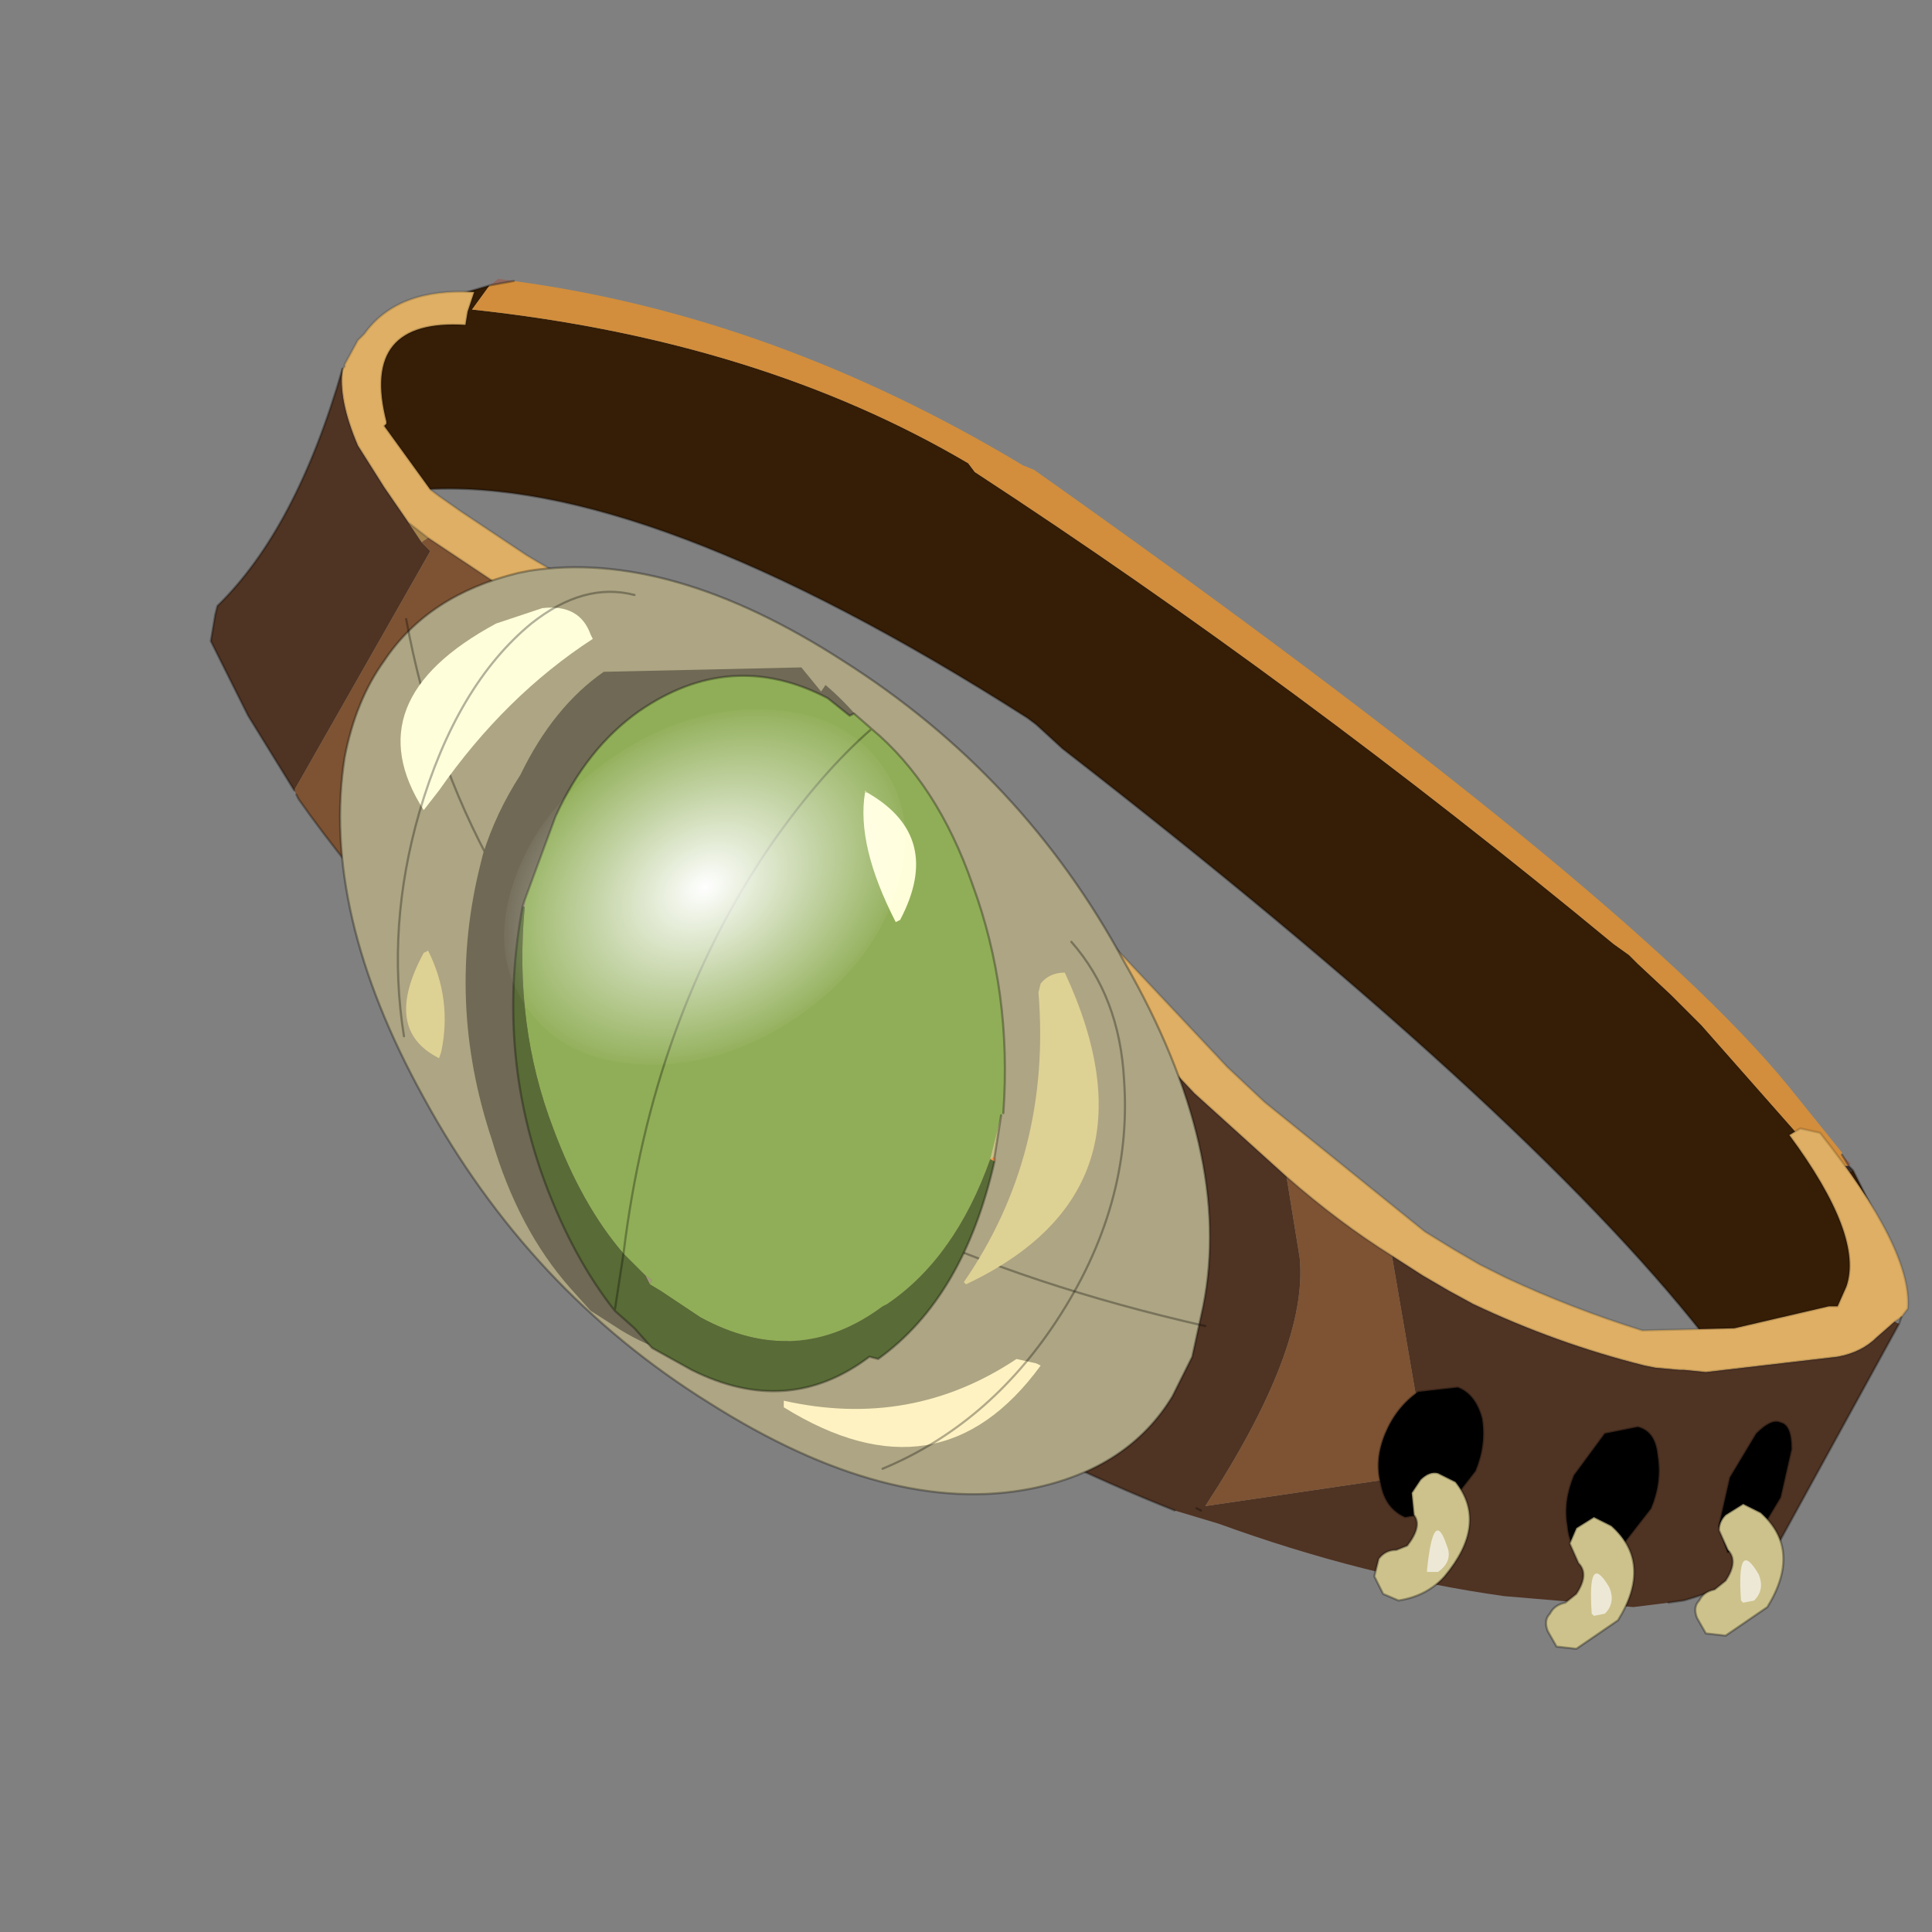 <?xml version="1.0" encoding="UTF-8" standalone="no"?>
<svg xmlns:xlink="http://www.w3.org/1999/xlink" height="440.0px" width="440.0px" xmlns="http://www.w3.org/2000/svg">
  <rect width="100%" height="100%" fill="#808080" stroke="none"/>
  <g transform="matrix(10.0, 0.0, 0.0, 10.0, 0.0, 0.0)">
    <use height="44.0" transform="matrix(1.0, 0.0, 0.0, 1.0, 0.0, 0.0)" width="44.0" xlink:href="#shape0"/>
    <use height="38.45" transform="matrix(0.176, -0.243, 0.121, 0.172, 10.688, 21.087)" width="34.5" xlink:href="#sprite0"/>
    <use height="28.1" transform="matrix(0.809, -0.264, 0.264, 0.809, 11.268, 19.823)" width="30.3" xlink:href="#sprite1"/>
    <use height="12.0" transform="matrix(1.0, 0.0, 0.0, 1.0, 20.1, 21.45)" width="5.5" xlink:href="#shape4"/>
    <use height="28.1" transform="matrix(-0.168, -0.823, -0.577, 0.212, 20.611, 23.76)" width="30.3" xlink:href="#sprite1"/>
    <use height="24.1" transform="matrix(1.0, 0.0, 0.0, 1.0, 9.05, 13.5)" width="31.55" xlink:href="#shape5"/>
  </g>
  <defs>
    <g id="shape0" transform="matrix(1.0, 0.0, 0.0, 1.0, 0.0, 0.0)">
      <path d="M44.0 44.0 L0.0 44.0 0.0 0.0 44.0 0.0 44.0 44.0" fill="#43adca" fill-opacity="0.0" fill-rule="evenodd" stroke="none"/>
      <path d="M42.1 26.55 L41.95 26.3 42.15 26.5 42.1 26.55 M11.7 6.4 L11.15 6.5 11.35 6.35 11.7 6.4" fill="#8f675e" fill-rule="evenodd" stroke="none"/>
      <path d="M42.0 26.75 L42.0 26.65 41.95 26.55 42.1 26.55 42.2 26.65 42.0 26.75 M9.6 11.15 L9.6 11.2 9.6 11.15" fill="#3d2e2a" fill-rule="evenodd" stroke="none"/>
      <path d="M41.95 27.35 L42.1 27.2 42.0 27.5 41.95 27.35" fill="#a68d6f" fill-rule="evenodd" stroke="none"/>
      <path d="M11.15 6.5 L10.75 7.05 Q17.3 7.75 22.05 10.55 L22.2 10.75 Q29.55 15.55 36.75 21.5 L37.1 21.75 37.3 21.95 38.05 22.65 38.75 23.35 41.0 25.9 41.95 27.35 42.0 27.5 42.1 27.2 42.0 26.75 42.2 26.65 43.1 28.45 43.1 30.15 38.8 30.4 Q34.7 25.2 24.2 17.05 L23.6 16.5 23.4 16.35 Q14.7 10.8 9.6 11.15 L9.6 11.2 8.25 9.0 9.1 7.1 11.15 6.5" fill="#351d06" fill-rule="evenodd" stroke="none"/>
      <path d="M41.95 26.3 L42.1 26.55 41.95 26.55 42.0 26.65 42.0 26.75 42.1 27.2 41.95 27.35 41.0 25.9 38.75 23.35 38.05 22.65 37.3 21.95 37.1 21.75 36.75 21.5 Q29.55 15.55 22.2 10.75 L22.05 10.55 Q17.3 7.75 10.75 7.05 L11.15 6.5 11.7 6.4 Q17.65 7.2 23.3 10.6 L23.55 10.7 Q37.05 20.25 40.7 24.7 L41.95 26.25 41.95 26.3" fill="#d28e3c" fill-rule="evenodd" stroke="none"/>
      <path d="M42.1 26.55 L41.95 26.3 M11.7 6.4 L11.15 6.5 M42.2 26.65 L42.1 26.55 M42.2 26.65 L43.1 28.45 43.1 30.15 38.8 30.4 Q34.7 25.2 24.2 17.05 L23.6 16.5 23.4 16.35 Q14.7 10.8 9.6 11.15 L9.6 11.2 8.25 9.0 9.1 7.1 11.15 6.5" fill="none" stroke="#000000" stroke-linecap="round" stroke-linejoin="round" stroke-opacity="0.302" stroke-width="0.05"/>
      <path d="M32.65 34.5 L32.7 34.5 32.65 34.5" fill="#47392f" fill-rule="evenodd" stroke="none"/>
      <path d="M9.3 11.9 L9.75 12.25 9.6 12.35 9.3 11.9" fill="#a6844b" fill-rule="evenodd" stroke="none"/>
      <path d="M43.3 30.0 L43.15 30.1 42.75 30.45 Q42.4 30.8 41.85 30.9 L38.85 31.25 38.35 31.2 38.25 31.2 37.7 31.15 37.45 31.1 Q35.45 30.6 33.55 29.7 L33.0 29.4 32.4 29.05 31.7 28.6 Q30.5 27.85 29.3 26.8 L27.2 24.9 22.5 19.9 19.35 17.3 17.85 16.35 15.85 15.35 Q13.05 14.3 11.25 13.25 L9.75 12.25 9.3 11.9 8.75 11.1 8.15 10.15 Q7.7 9.1 7.8 8.4 L7.85 8.35 7.85 8.3 8.15 7.75 8.3 7.6 Q9.05 6.55 10.8 6.65 L10.65 7.1 10.6 7.4 Q8.2 7.25 8.8 9.6 L8.8 9.65 8.75 9.7 9.8 11.15 10.0 11.3 10.5 11.65 12.0 12.65 Q13.8 13.75 16.6 14.75 L18.6 15.75 19.8 16.55 23.25 19.3 27.95 24.3 28.8 25.1 32.45 28.05 33.1 28.45 33.7 28.8 34.3 29.1 Q35.8 29.8 37.4 30.3 L39.5 30.25 41.65 29.75 41.85 29.75 42.05 29.3 Q42.45 28.15 40.75 25.85 L41.0 25.7 41.45 25.8 Q43.55 28.45 43.45 29.8 L43.3 30.0" fill="#deaf64" fill-rule="evenodd" stroke="none"/>
      <path d="M43.15 30.1 L43.25 30.15 40.45 35.25 40.3 35.45 Q39.6 36.1 38.35 36.45 L38.0 36.5 37.2 36.6 34.25 36.35 Q31.05 35.9 27.75 34.7 L27.25 34.55 26.75 34.4 Q23.85 33.25 20.9 31.55 L20.25 31.2 18.05 29.8 14.0 26.1 19.35 17.3 22.5 19.9 27.2 24.9 29.3 26.8 29.6 28.65 Q29.8 30.7 27.45 34.3 L32.55 33.55 31.7 28.6 32.4 29.05 33.0 29.4 33.55 29.7 Q35.45 30.6 37.45 31.1 L37.7 31.15 38.25 31.2 38.35 31.2 38.85 31.25 41.85 30.9 Q42.4 30.8 42.75 30.45 L43.15 30.1 M6.7 18.0 L5.65 16.3 4.8 14.6 4.9 14.0 4.95 13.8 Q6.75 12.05 7.8 8.4 7.7 9.1 8.15 10.15 L8.75 11.1 9.3 11.9 9.6 12.35 9.8 12.55 6.7 18.0 M32.7 34.5 L32.65 34.5 32.7 34.5 M27.25 34.35 L27.35 34.4 27.25 34.35" fill="#4f3323" fill-rule="evenodd" stroke="none"/>
      <path d="M14.0 26.1 L13.0 25.15 Q8.95 21.25 6.8 18.2 L6.75 18.1 6.7 18.0 9.8 12.55 9.6 12.35 9.75 12.25 11.25 13.25 Q13.05 14.3 15.85 15.35 L17.85 16.35 19.35 17.3 14.0 26.1 M29.3 26.8 Q30.5 27.85 31.7 28.6 L32.55 33.55 27.45 34.3 Q29.8 30.7 29.6 28.65 L29.3 26.8" fill="#7d5333" fill-rule="evenodd" stroke="none"/>
      <path d="M43.25 30.15 L43.3 30.0 M43.25 30.15 L40.45 35.25 40.3 35.45 Q39.6 36.1 38.35 36.45 L38.0 36.5 M26.75 34.4 Q23.85 33.25 20.9 31.55 L20.25 31.2 18.05 29.8 14.0 26.1 13.0 25.15 Q8.95 21.25 6.8 18.2 L6.75 18.1 M6.7 18.0 L5.65 16.3 4.8 14.6 4.9 14.0 4.95 13.8 Q6.75 12.05 7.8 8.4 M32.65 34.5 L32.7 34.5 M27.25 34.35 L27.35 34.4 27.25 34.35" fill="none" stroke="#000000" stroke-linecap="round" stroke-linejoin="round" stroke-opacity="0.302" stroke-width="0.05"/>
      <path d="M43.3 30.0 L43.15 30.1 M7.8 8.4 L7.85 8.35 7.85 8.3 8.15 7.75 8.3 7.6 Q9.05 6.55 10.8 6.65 L10.65 7.1 10.6 7.4 Q8.2 7.25 8.8 9.6 L8.8 9.65 8.75 9.7 9.8 11.15 10.0 11.3 10.5 11.65 12.0 12.65 Q13.8 13.75 16.6 14.75 L18.6 15.75 19.8 16.55 23.25 19.3 27.95 24.3 28.8 25.1 32.45 28.05 33.1 28.45 33.7 28.8 34.3 29.1 Q35.8 29.8 37.4 30.3 L39.5 30.25 41.65 29.75 41.85 29.75 42.05 29.3 Q42.45 28.15 40.75 25.85 L41.0 25.7 41.45 25.8 Q43.55 28.45 43.45 29.8 L43.3 30.0 M31.7 28.6 L32.4 29.05 33.0 29.4 33.55 29.7 Q35.45 30.6 37.45 31.1 L37.7 31.15 38.25 31.2 38.35 31.2 38.85 31.25 41.85 30.9 Q42.4 30.8 42.75 30.45 L43.15 30.1 M7.8 8.4 Q7.7 9.1 8.15 10.15 L8.75 11.1 9.3 11.9 9.75 12.25 11.25 13.25 Q13.05 14.3 15.85 15.35 L17.85 16.35 19.35 17.3 22.5 19.9 27.2 24.9 29.3 26.8 Q30.5 27.85 31.7 28.6" fill="none" stroke="#000000" stroke-linecap="round" stroke-linejoin="round" stroke-opacity="0.153" stroke-width="0.05"/>
      <path d="M8.75 15.05 Q9.75 13.55 11.8 13.05 L12.05 13.0 Q15.25 12.5 19.2 15.05 23.3 17.65 25.6 21.9 28.1 26.25 27.4 29.75 L27.15 30.9 26.7 31.8 Q25.7 33.45 23.5 33.9 20.25 34.55 16.15 31.95 12.05 29.4 9.65 25.0 7.3 20.75 7.85 17.25 8.1 15.95 8.75 15.05 M17.2 18.15 Q14.65 16.5 12.5 16.85 11.2 17.1 10.6 18.1 L10.1 19.35 10.05 19.45 Q9.65 21.7 11.15 24.4 12.35 26.6 14.25 28.15 L15.3 28.8 Q17.75 30.45 19.85 30.05 L19.95 30.05 21.05 29.7 Q22.1 29.05 22.4 27.55 22.8 25.35 21.25 22.55 20.05 20.25 18.0 18.7 20.05 20.25 21.25 22.55 22.8 25.35 22.4 27.55 22.1 29.05 21.05 29.7 L19.95 30.05 19.85 30.05 Q17.75 30.45 15.3 28.8 L14.25 28.15 Q12.35 26.6 11.15 24.4 9.65 21.7 10.05 19.45 L10.1 19.35 10.6 18.1 Q11.2 17.1 12.5 16.85 14.65 16.5 17.2 18.15 L18.0 18.7 17.25 18.15 17.2 18.15" fill="#ada583" fill-rule="evenodd" stroke="none"/>
      <path d="M18.0 18.7 Q20.05 20.25 21.25 22.55 22.8 25.35 22.4 27.55 22.1 29.05 21.05 29.7 L19.95 30.05 19.85 30.05 Q17.75 30.45 15.3 28.8 L14.25 28.15 Q12.35 26.6 11.15 24.4 9.65 21.7 10.05 19.45 L10.1 19.35 10.6 18.1 Q11.2 17.1 12.5 16.85 14.65 16.5 17.2 18.15 M18.0 18.7 L17.2 18.15" fill="none" stroke="#010101" stroke-linecap="round" stroke-linejoin="round" stroke-opacity="0.0" stroke-width="0.05"/>
      <path d="M8.75 15.05 Q9.75 13.55 11.8 13.05 L12.05 13.0 Q15.25 12.5 19.2 15.05 23.3 17.65 25.6 21.9 28.1 26.25 27.4 29.75 L27.15 30.9 26.7 31.8 Q25.7 33.45 23.5 33.9 20.25 34.55 16.15 31.95 12.05 29.4 9.65 25.0 7.3 20.75 7.85 17.25 8.1 15.95 8.75 15.05" fill="none" stroke="#000000" stroke-linecap="round" stroke-linejoin="round" stroke-opacity="0.302" stroke-width="0.05"/>
      <path d="M9.25 14.1 Q11.55 26.6 27.45 30.2" fill="none" stroke="#000000" stroke-linecap="round" stroke-linejoin="round" stroke-opacity="0.302" stroke-width="0.05"/>
      <path d="M18.8 15.6 Q20.45 17.0 21.25 19.65 22.0 22.2 21.65 24.85 L21.65 24.95 21.6 25.15 21.4 25.85 Q20.6 28.95 18.5 30.35 L18.4 30.3 Q16.3 31.6 14.15 30.3 L13.45 29.85 13.0 29.35 Q11.8 28.0 11.2 25.95 10.15 22.8 10.95 19.65 L11.0 19.45 Q11.3 18.5 11.85 17.65 12.6 16.1 13.75 15.3 L18.25 15.2 18.7 15.75 18.8 15.6" fill="#6f6955" fill-rule="evenodd" stroke="none"/>
      <path d="M22.8 25.4 L22.65 26.35 22.55 26.4 22.8 25.4" fill="#cbc087" fill-rule="evenodd" stroke="none"/>
      <path d="M11.9 20.65 L11.95 20.5 11.95 20.65 11.9 20.65 M14.8 29.25 L14.7 29.05 14.85 29.15 14.8 29.25" fill="#a1987a" fill-rule="evenodd" stroke="none"/>
      <path d="M22.65 26.35 L22.65 26.45 22.55 26.4 22.65 26.35" fill="#ff9545" fill-rule="evenodd" stroke="none"/>
      <path d="M11.95 20.5 L12.65 18.6 Q13.35 17.05 14.55 16.2 16.65 14.75 18.85 15.9 L19.35 16.3 19.45 16.25 19.85 16.6 Q21.35 17.85 22.15 20.15 23.05 22.6 22.85 25.35 L22.8 25.4 22.55 26.4 Q21.75 28.65 20.2 29.7 L20.1 29.75 Q18.15 31.2 15.95 30.0 L15.05 29.4 14.8 29.25 14.85 29.15 14.7 29.05 14.2 28.55 Q13.25 27.45 12.6 25.7 11.7 23.35 11.95 20.65 L11.95 20.5 M19.85 16.6 Q18.7 17.6 17.55 19.25 14.85 23.2 14.2 28.55 14.85 23.2 17.55 19.25 18.7 17.6 19.85 16.6" fill="#90ae57" fill-rule="evenodd" stroke="none"/>
      <path d="M22.65 26.45 Q21.95 29.55 20.0 30.95 L19.8 30.9 Q17.95 32.3 15.75 31.2 L14.85 30.7 14.45 30.25 14.0 29.85 Q13.05 28.65 12.4 26.9 11.3 23.9 11.9 20.65 L11.95 20.65 Q11.7 23.35 12.6 25.7 13.25 27.45 14.2 28.55 L14.7 29.05 14.8 29.25 15.05 29.4 15.95 30.0 Q18.15 31.2 20.1 29.75 L20.2 29.7 Q21.75 28.65 22.55 26.4 L22.65 26.45 M14.0 29.85 L14.2 28.55 14.0 29.85" fill="#596b36" fill-rule="evenodd" stroke="none"/>
      <path d="M11.95 20.5 L12.65 18.6 Q13.35 17.05 14.55 16.2 16.65 14.75 18.85 15.9 L19.35 16.3 19.45 16.25 19.85 16.6 Q21.35 17.85 22.15 20.15 23.05 22.6 22.85 25.35 M22.8 25.4 L22.65 26.35 22.65 26.45 Q21.95 29.55 20.0 30.95 L19.8 30.9 Q17.95 32.3 15.75 31.2 L14.85 30.7 14.45 30.25 14.0 29.85 Q13.05 28.65 12.4 26.9 11.3 23.9 11.9 20.65 L11.95 20.5 M14.2 28.55 Q14.85 23.2 17.55 19.25 18.7 17.6 19.85 16.6 M14.2 28.55 L14.0 29.85" fill="none" stroke="#000000" stroke-linecap="round" stroke-linejoin="round" stroke-opacity="0.302" stroke-width="0.05"/>
      <path d="M13.45 14.45 L13.5 14.55 Q11.5 15.85 10.0 18.0 L9.65 18.45 Q8.05 15.95 11.3 14.2 L12.35 13.85 Q13.2 13.75 13.45 14.45" fill="#fffedb" fill-rule="evenodd" stroke="none"/>
      <path d="M22.0 29.25 L21.95 29.2 Q23.95 26.3 23.65 22.6 L23.7 22.4 Q23.9 22.15 24.25 22.15 26.55 27.1 22.0 29.25" fill="#ded194" fill-rule="evenodd" stroke="none"/>
      <path d="M19.75 18.05 L19.7 18.05 19.7 18.0 19.75 18.05" fill="#ded194" fill-rule="evenodd" stroke="none"/>
      <path d="M19.7 18.05 L19.75 18.05 Q21.5 19.05 20.5 20.95 L20.4 21.0 Q19.5 19.25 19.7 18.05" fill="#fffedb" fill-rule="evenodd" stroke="none"/>
      <path d="M10.05 23.95 L10.0 24.1 Q8.7 23.45 9.65 21.7 L9.75 21.65 Q10.3 22.75 10.05 23.95" fill="#ded194" fill-rule="evenodd" stroke="none"/>
      <path d="M23.6 31.05 L23.7 31.1 Q21.4 34.25 17.85 32.05 L17.85 31.9 Q20.75 32.55 23.15 30.95 L23.6 31.05" fill="#fff2c2" fill-rule="evenodd" stroke="none"/>
      <path d="M39.95 35.1 L39.35 35.35 39.15 34.75 39.4 33.65 40.0 32.65 Q40.35 32.3 40.55 32.4 40.8 32.45 40.8 33.0 L40.55 34.1 39.95 35.1" fill="#000000" fill-rule="evenodd" stroke="none"/>
      <path d="M39.95 35.1 L39.35 35.35 39.15 34.75 39.4 33.65 40.0 32.65 Q40.35 32.3 40.55 32.4 40.8 32.45 40.8 33.0 L40.55 34.1 39.95 35.1 Z" fill="none" stroke="#000000" stroke-linecap="round" stroke-linejoin="round" stroke-opacity="0.302" stroke-width="0.05"/>
      <path d="M36.9 35.25 Q36.5 35.55 36.1 35.45 35.75 35.3 35.7 34.75 35.6 34.2 35.85 33.6 L36.55 32.65 37.3 32.5 Q37.7 32.6 37.75 33.15 37.85 33.75 37.6 34.35 L36.9 35.25" fill="#000000" fill-rule="evenodd" stroke="none"/>
      <path d="M36.9 35.25 Q36.5 35.55 36.1 35.45 35.75 35.3 35.7 34.75 35.6 34.2 35.85 33.6 L36.55 32.65 37.3 32.5 Q37.7 32.6 37.75 33.15 37.85 33.75 37.6 34.35 L36.9 35.25 Z" fill="none" stroke="#000000" stroke-linecap="round" stroke-linejoin="round" stroke-opacity="0.302" stroke-width="0.05"/>
      <path d="M32.9 34.4 L32.0 34.55 Q31.55 34.35 31.45 33.8 31.3 33.25 31.55 32.65 31.8 32.05 32.3 31.7 L33.2 31.6 Q33.6 31.75 33.75 32.3 33.85 32.9 33.6 33.5 L32.9 34.4" fill="#000000" fill-rule="evenodd" stroke="none"/>
      <path d="M32.9 34.4 L32.0 34.55 Q31.55 34.35 31.45 33.8 31.3 33.25 31.55 32.65 31.8 32.05 32.3 31.7 L33.2 31.6 Q33.6 31.75 33.75 32.3 33.85 32.9 33.6 33.5 L32.9 34.4 Z" fill="none" stroke="#000000" stroke-linecap="round" stroke-linejoin="round" stroke-opacity="0.302" stroke-width="0.05"/>
    </g>
    <g id="sprite0" transform="matrix(1.0, 0.0, 0.0, 1.0, 17.25, 19.2)">
      <use height="38.45" transform="matrix(1.0, 0.0, 0.0, 1.0, -17.25, -19.2)" width="34.5" xlink:href="#shape1"/>
    </g>
    <g id="shape1" transform="matrix(1.0, 0.0, 0.0, 1.0, 17.25, 19.2)">
      <path d="M12.2 -6.25 Q17.25 1.25 17.25 8.4 17.25 15.55 12.2 18.15 7.15 20.75 0.0 17.3 -7.15 13.8 -12.2 6.3 -17.25 -1.2 -17.25 -8.35 -17.25 -15.5 -12.2 -18.1 -7.15 -20.7 0.0 -17.2 7.15 -13.75 12.2 -6.25" fill="url(#gradient0)" fill-rule="evenodd" stroke="none"/>
    </g>
    <radialGradient cx="0" cy="0" gradientTransform="matrix(0.022, 0.011, 0.0, 0.022, 0.0, 0.05)" gradientUnits="userSpaceOnUse" id="gradient0" r="819.2" spreadMethod="pad">
      <stop offset="0.0" stop-color="#ffffff"/>
      <stop offset="1.0" stop-color="#ffffff" stop-opacity="0.0"/>
    </radialGradient>
    <g id="sprite1" transform="matrix(1.0, 0.0, 0.0, 1.0, 16.45, 16.2)">
      <clipPath id="clipPath0" transform="matrix(1.0, 0.0, 0.0, 1.0, 16.45, 16.2)">
        <use height="28.1" transform="matrix(1.0, 0.0, 0.0, 1.0, -16.45, -16.2)" width="28.15" xlink:href="#shape2"/>
      </clipPath>
      <g clip-path="url(#clipPath0)">
        <use height="16.7" transform="matrix(-0.222, 0.805, 0.853, -0.085, -3.15, -9.4)" width="8.7" xlink:href="#sprite2"/>
        <use height="16.7" transform="matrix(-0.881, 0.738, 0.928, 0.438, -1.65, -6.15)" width="8.7" xlink:href="#sprite2"/>
        <use height="16.7" transform="matrix(-1.129, 0.1, 0.313, 0.704, -3.95, -1.6)" width="8.7" xlink:href="#sprite2"/>
      </g>
    </g>
    <g id="shape2" transform="matrix(1.0, 0.0, 0.0, 1.0, 16.45, 16.2)">
      <path d="M10.6 -16.2 L10.9 -14.5 11.2 -10.05 11.1 -7.05 11.0 -5.05 Q11.0 -3.2 11.7 1.1 11.7 2.9 11.2 4.15 10.4 5.95 8.7 5.9 7.45 5.85 6.9 6.35 L4.9 8.7 Q4.1 9.55 2.25 10.5 -0.7 11.9 -4.0 11.9 -6.4 11.9 -9.05 10.45 -11.25 9.2 -12.4 7.8 -13.3 6.65 -15.45 4.9 L-16.45 4.05 -15.85 2.45 -15.5 1.9 -12.7 2.35 Q-9.2 2.35 -6.2 0.0 -3.15 -2.35 -2.3 -5.65 -1.5 -8.95 -3.45 -11.3 L-4.0 -11.95 0.5 -14.55 Q4.45 -16.2 9.95 -16.2 L10.6 -16.2" fill="#938042" fill-rule="evenodd" stroke="none"/>
    </g>
    <g id="sprite2" transform="matrix(1.0, 0.0, 0.0, 1.0, 0.0, 0.0)">
      <use height="16.7" transform="matrix(1.0, 0.0, 0.0, 1.0, 0.0, 0.0)" width="7.3" xlink:href="#shape3"/>
      <use height="38.45" transform="matrix(0.136, 0.038, -0.075, 0.182, 4.044, 6.942)" width="34.5" xlink:href="#sprite0"/>
    </g>
    <g id="shape3" transform="matrix(1.0, 0.0, 0.0, 1.0, 0.0, 0.0)">
      <path d="M3.2 1.3 Q2.45 1.65 1.9 2.85 1.1 4.55 1.1 6.95 L1.2 8.15 Q1.3 9.8 1.9 11.1 L2.0 11.2 Q2.35 12.05 2.9 12.45 3.3 12.8 3.85 12.8 4.35 12.8 4.8 12.45 5.35 12.05 5.75 11.1 L6.15 10.1 Q6.55 8.85 6.55 7.35 L6.55 6.95 Q6.55 4.55 5.75 2.85 5.2 1.6 4.45 1.25 L3.85 1.15 3.2 1.3 M3.65 0.0 L4.45 0.2 Q5.45 0.7 6.2 2.45 7.3 4.9 7.3 8.35 L7.3 8.9 Q7.25 11.05 6.75 12.85 L6.2 14.25 Q5.65 15.6 4.95 16.2 4.35 16.7 3.65 16.7 2.95 16.7 2.35 16.15 1.65 15.6 1.15 14.4 L1.05 14.25 Q0.25 12.4 0.1 10.0 L0.0 8.35 Q0.0 4.9 1.05 2.45 1.8 0.75 2.8 0.25 L3.65 0.0" fill="#8aa851" fill-rule="evenodd" stroke="none"/>
      <path d="M3.2 1.3 L3.85 1.15 4.45 1.25 Q5.2 1.6 5.75 2.85 6.55 4.55 6.55 6.95 L6.55 7.35 Q6.55 8.85 6.15 10.1 L5.75 11.1 Q5.35 12.05 4.8 12.45 4.35 12.8 3.85 12.8 3.3 12.8 2.9 12.45 2.35 12.05 2.0 11.2 L1.9 11.1 Q1.3 9.8 1.2 8.15 L1.1 6.95 Q1.1 4.55 1.9 2.85 2.45 1.65 3.2 1.3" fill="#536530" fill-rule="evenodd" stroke="none"/>
      <path d="M3.2 1.3 L3.85 1.15 4.45 1.25 Q5.2 1.6 5.75 2.85 6.55 4.55 6.55 6.95 L6.55 7.35 Q6.55 8.85 6.15 10.1 L5.75 11.1 Q5.35 12.05 4.8 12.45 4.35 12.8 3.85 12.8 3.3 12.8 2.9 12.45 2.35 12.05 2.0 11.2 L1.9 11.1 Q1.3 9.8 1.2 8.15 L1.1 6.95 Q1.1 4.55 1.9 2.85 2.45 1.65 3.2 1.3 M3.65 0.0 L4.45 0.2 Q5.45 0.7 6.2 2.45 7.3 4.9 7.3 8.35 L7.3 8.9 Q7.25 11.05 6.75 12.85 L6.2 14.25 Q5.65 15.6 4.95 16.2 4.35 16.7 3.65 16.7 2.95 16.7 2.35 16.15 1.65 15.6 1.15 14.4 L1.05 14.25 Q0.25 12.4 0.1 10.0 L0.0 8.35 Q0.0 4.9 1.05 2.45 1.8 0.75 2.8 0.25 L3.65 0.0" fill="none" stroke="#000000" stroke-linecap="round" stroke-linejoin="round" stroke-opacity="0.302" stroke-width="0.05"/>
    </g>
    <g id="shape4" transform="matrix(1.0, 0.0, 0.0, 1.0, -20.1, -21.45)">
      <path d="M24.4 21.45 Q25.5 22.7 25.6 24.6 25.8 27.45 24.05 30.1 22.5 32.45 20.1 33.45" fill="none" stroke="#000000" stroke-linecap="round" stroke-linejoin="round" stroke-opacity="0.302" stroke-width="0.05"/>
    </g>
    <g id="shape5" transform="matrix(1.0, 0.0, 0.0, 1.0, -9.05, -13.5)">
      <path d="M14.45 13.55 Q13.3 13.25 12.1 14.2 10.4 15.6 9.55 18.5 8.8 21.1 9.2 23.6" fill="none" stroke="#000000" stroke-linecap="round" stroke-linejoin="round" stroke-opacity="0.302" stroke-width="0.05"/>
      <path d="M31.3 35.9 L31.4 35.5 Q31.55 35.3 31.8 35.3 L32.05 35.2 Q32.4 34.75 32.2 34.5 L32.15 34.0 32.35 33.7 Q32.55 33.5 32.75 33.55 L33.15 33.75 Q33.9 34.7 32.9 35.9 32.5 36.35 31.85 36.45 L31.5 36.3 31.3 35.9" fill="#cdc28b" fill-rule="evenodd" stroke="none"/>
      <path d="M31.3 35.9 L31.5 36.3 31.85 36.45 Q32.5 36.35 32.9 35.9 33.9 34.7 33.15 33.75 L32.75 33.55 Q32.55 33.5 32.35 33.7 L32.15 34.0 32.2 34.5 Q32.4 34.75 32.05 35.2 L31.8 35.3 Q31.55 35.3 31.4 35.5 L31.3 35.9 Z" fill="none" stroke="#000000" stroke-linecap="round" stroke-linejoin="round" stroke-opacity="0.302" stroke-width="0.05"/>
      <path d="M32.5 35.8 L32.5 35.75 Q32.65 34.3 32.95 35.2 33.1 35.55 32.75 35.8 L32.5 35.8" fill="#ede8d6" fill-rule="evenodd" stroke="none"/>
      <path d="M35.25 37.15 Q35.15 36.9 35.3 36.75 35.4 36.55 35.65 36.5 L35.9 36.3 Q36.2 35.85 35.95 35.6 L35.75 35.15 35.9 34.8 36.3 34.55 36.7 34.75 Q37.65 35.6 36.85 36.9 L35.9 37.55 35.45 37.5 35.25 37.15" fill="#cdc28b" fill-rule="evenodd" stroke="none"/>
      <path d="M35.25 37.15 L35.45 37.5 35.9 37.55 36.85 36.9 Q37.65 35.6 36.7 34.75 L36.3 34.55 35.9 34.8 35.75 35.15 35.95 35.6 Q36.2 35.85 35.9 36.3 L35.65 36.5 Q35.4 36.55 35.3 36.75 35.15 36.9 35.25 37.15 Z" fill="none" stroke="#000000" stroke-linecap="round" stroke-linejoin="round" stroke-opacity="0.302" stroke-width="0.05"/>
      <path d="M36.3 36.8 L36.25 36.75 Q36.15 35.3 36.65 36.15 36.8 36.5 36.55 36.75 L36.3 36.8" fill="#ede8d6" fill-rule="evenodd" stroke="none"/>
      <path d="M38.65 36.85 Q38.55 36.6 38.7 36.45 38.8 36.25 39.05 36.2 L39.3 36.0 Q39.6 35.55 39.35 35.3 L39.15 34.85 Q39.15 34.65 39.3 34.5 L39.7 34.25 40.1 34.45 Q41.05 35.3 40.25 36.6 L39.3 37.25 38.85 37.2 38.65 36.85" fill="#cdc28b" fill-rule="evenodd" stroke="none"/>
      <path d="M38.65 36.85 L38.85 37.2 39.3 37.25 40.25 36.6 Q41.05 35.3 40.1 34.45 L39.7 34.25 39.3 34.5 Q39.15 34.65 39.15 34.85 L39.35 35.3 Q39.6 35.55 39.3 36.0 L39.05 36.2 Q38.8 36.25 38.7 36.45 38.55 36.6 38.65 36.85 Z" fill="none" stroke="#000000" stroke-linecap="round" stroke-linejoin="round" stroke-opacity="0.302" stroke-width="0.05"/>
      <path d="M39.7 36.5 L39.65 36.45 Q39.55 35.0 40.05 35.85 40.2 36.2 39.95 36.45 L39.7 36.5" fill="#ede8d6" fill-rule="evenodd" stroke="none"/>
    </g>
  </defs>
</svg>
